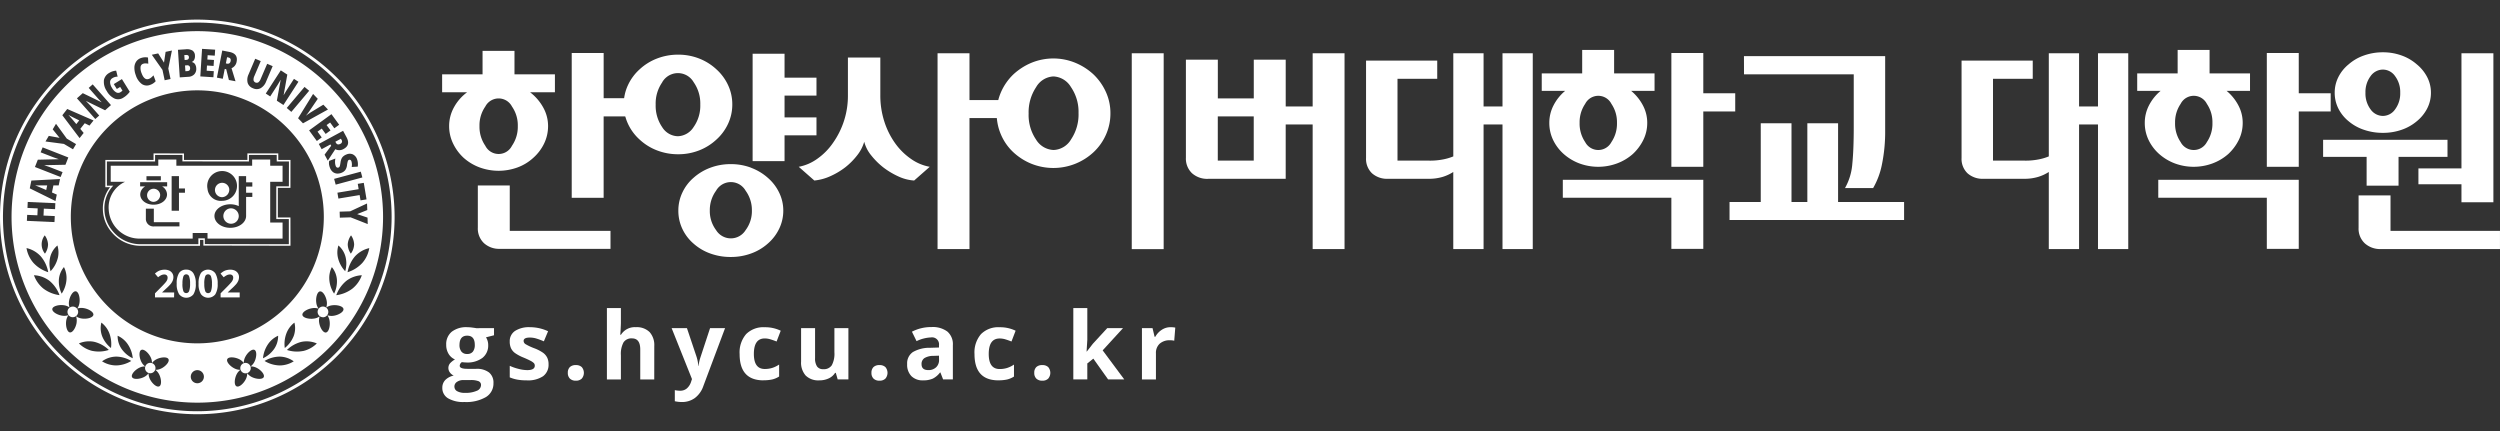 <svg xmlns="http://www.w3.org/2000/svg" xmlns:xlink="http://www.w3.org/1999/xlink" width="254.945" height="44" viewBox="0 0 254.945 44">
  <rect x="0" y="0" width="254.945" height="44" fill="#333333" stroke="none"/>
  <defs>
    <clipPath id="clip-path">
      <rect id="사각형_2610" data-name="사각형 2610" width="254.945" height="40.241" transform="translate(0 0)" fill="#fff"/>
    </clipPath>
  </defs>
  <g id="그룹_3624" data-name="그룹 3624" transform="translate(-90 -13)">
    <g id="그룹_3625" data-name="그룹 3625" transform="translate(11540 5236)">
      <g id="그룹_3625-2" data-name="그룹 3625" transform="translate(-11450 -5221)" clip-path="url(#clip-path)">
        <path id="패스_2190" data-name="패스 2190" d="M97.88,10.51a4.972,4.972,0,0,1,1.327,1.531,3.865,3.865,0,0,1,.506,1.917,4.054,4.054,0,0,1-.4,1.772,4.617,4.617,0,0,1-1.1,1.459,4.843,4.843,0,0,1-1.592.977,5.627,5.627,0,0,1-3.907,0,5.124,5.124,0,0,1-1.616-.977,4.8,4.8,0,0,1-1.074-1.459,4.061,4.061,0,0,1-.4-1.772,3.934,3.934,0,0,1,.494-1.917,4.7,4.7,0,0,1,1.338-1.531H88.909V8.678h4.123V6.29h3.256V8.678h4.124V10.51ZM95.806,24.643h10.273v1.833H94.793a2.285,2.285,0,0,1-1.616-.579,2.057,2.057,0,0,1-.627-1.591V20.013h3.256ZM93.31,11.97a3.345,3.345,0,0,0-.591,1.989,3.4,3.4,0,0,0,.591,2,1.522,1.522,0,0,0,2.725,0,3.4,3.4,0,0,0,.591-2,3.345,3.345,0,0,0-.591-1.989,1.532,1.532,0,0,0-2.725,0m8.815,9.3V6.507h3.256v4.606h3.256v1.858H105.38v8.3Z" transform="translate(-43.822 -3.1)" fill="#fff"/>
        <path id="패스_2191" data-name="패스 2191" d="M133.136,7.355a5.52,5.52,0,0,1,1.749,1.1,4.983,4.983,0,0,1,1.182,1.6,4.584,4.584,0,0,1,.434,1.966,4.637,4.637,0,0,1-.434,1.99,4.983,4.983,0,0,1-1.182,1.6,5.511,5.511,0,0,1-1.749,1.1,5.789,5.789,0,0,1-2.158.4,5.882,5.882,0,0,1-2.17-.4,5.473,5.473,0,0,1-1.761-1.1,4.983,4.983,0,0,1-1.182-1.6,4.638,4.638,0,0,1-.434-1.99,4.584,4.584,0,0,1,.434-1.966,4.983,4.983,0,0,1,1.182-1.6,5.482,5.482,0,0,1,1.761-1.1,5.882,5.882,0,0,1,2.17-.4,5.789,5.789,0,0,1,2.158.4m-3.774,2.411a3.772,3.772,0,0,0-.675,2.279,3.859,3.859,0,0,0,.663,2.3,1.933,1.933,0,0,0,1.6.929,1.976,1.976,0,0,0,1.6-.929,3.764,3.764,0,0,0,.687-2.3,3.775,3.775,0,0,0-.675-2.279,1.85,1.85,0,0,0-3.208,0m9.079,8.731a5.4,5.4,0,0,1,1.7,1.025,4.641,4.641,0,0,1,1.146,1.5,4.144,4.144,0,0,1,.422,1.833,4.2,4.2,0,0,1-.422,1.857,4.641,4.641,0,0,1-1.146,1.5,5.213,5.213,0,0,1-1.7,1.013,5.95,5.95,0,0,1-2.086.362,6.021,6.021,0,0,1-2.11-.362,5.218,5.218,0,0,1-1.7-1.013,4.5,4.5,0,0,1-1.133-1.5A4.291,4.291,0,0,1,131,22.85a4.239,4.239,0,0,1,.41-1.833,4.5,4.5,0,0,1,1.133-1.5,5.4,5.4,0,0,1,1.7-1.025,5.856,5.856,0,0,1,2.11-.374,5.788,5.788,0,0,1,2.086.374m-3.593,2.339a3.34,3.34,0,0,0-.638,2.014,3.22,3.22,0,0,0,.638,2,1.768,1.768,0,0,0,3.015,0,3.221,3.221,0,0,0,.639-2,3.341,3.341,0,0,0-.639-2.014,1.731,1.731,0,0,0-3.015,0M141.83,6.861V9.3h3.256v1.833H141.83v2.219h3.256v1.833H141.83V17.81h-3.256V6.861Z" transform="translate(-61.823 -3.381)" fill="#fff"/>
        <path id="패스_2192" data-name="패스 2192" d="M168.942,7.2v3.835a8.625,8.625,0,0,0,.41,2.7,7.972,7.972,0,0,0,1.109,2.219,6.587,6.587,0,0,0,1.616,1.591,4.773,4.773,0,0,0,1.905.8l-1.592,1.4a4.546,4.546,0,0,1-1.616-.422,7.953,7.953,0,0,1-1.544-.929,7.4,7.4,0,0,1-1.23-1.23,3.6,3.6,0,0,1-.7-1.375,4.028,4.028,0,0,1-.711,1.375,7.07,7.07,0,0,1-1.218,1.23,7.538,7.538,0,0,1-1.543.916,5.148,5.148,0,0,1-1.616.434l-1.591-1.4a4.7,4.7,0,0,0,1.881-.808,6.423,6.423,0,0,0,1.592-1.6,8.3,8.3,0,0,0,1.543-4.9V7.2Zm9.092,4.341h3.256v1.833h-3.256v13.36h-3.256V6.766h3.256Z" transform="translate(-79.168 -3.335)" fill="#fff"/>
        <path id="패스_2193" data-name="패스 2193" d="M208.456,7.744a6.191,6.191,0,0,1,1.857,1.194,5.784,5.784,0,0,1,1.254,1.785,5.2,5.2,0,0,1,.458,2.17,5.281,5.281,0,0,1-.458,2.183,5.454,5.454,0,0,1-1.254,1.772,6,6,0,0,1-1.857,1.182,6.035,6.035,0,0,1-4.5,0,6.034,6.034,0,0,1-1.845-1.182,5.31,5.31,0,0,1-1.242-1.772,5.4,5.4,0,0,1-.446-2.183,5.319,5.319,0,0,1,.446-2.17,5.623,5.623,0,0,1,1.242-1.785,6.233,6.233,0,0,1,1.845-1.194,5.889,5.889,0,0,1,4.5,0m-4.015,7.825a2.185,2.185,0,0,0,1.8,1.061,2.161,2.161,0,0,0,1.772-1.085,4.555,4.555,0,0,0,.76-2.677A4.462,4.462,0,0,0,208,10.215a2.192,2.192,0,0,0-1.785-1.085,2.157,2.157,0,0,0-1.772,1.1,4.608,4.608,0,0,0-.76,2.689,4.438,4.438,0,0,0,.76,2.653m13.011,11.166H214.2V6.767h3.256Z" transform="translate(-98.786 -3.335)" fill="#fff"/>
        <path id="패스_2194" data-name="패스 2194" d="M254.652,6.766V26.735H251.4V14.025h-2.749v5.547h-7.91a2.313,2.313,0,0,1-1.652-.579,2.05,2.05,0,0,1-.615-1.567V7.418h3.256v3.955h3.666V7.418h3.256v4.775H251.4V6.766Zm-9.26,6.439h-3.666v4.51h3.666Z" transform="translate(-117.538 -3.335)" fill="#fff"/>
        <path id="패스_2195" data-name="패스 2195" d="M283.6,26.735V18.873a4.34,4.34,0,0,1-1.061.494,4.824,4.824,0,0,1-1.495.2h-4.1a2.3,2.3,0,0,1-1.639-.567,2.029,2.029,0,0,1-.6-1.555V7.514h7.259V9.372h-4.052v8.344h3.256a6.88,6.88,0,0,0,1.435-.132,5.33,5.33,0,0,0,1-.3V6.767h3.087v5.426h1.93V6.767h3.086V26.735h-3.086V14.026h-1.93V26.735Z" transform="translate(-135.398 -3.335)" fill="#fff"/>
        <path id="패스_2196" data-name="패스 2196" d="M319.155,10.273a4.888,4.888,0,0,1,1.194,1.471,3.765,3.765,0,0,1,.446,1.785,3.9,3.9,0,0,1-.4,1.749,4.9,4.9,0,0,1-1.073,1.435,5.09,5.09,0,0,1-1.592.953,5.534,5.534,0,0,1-3.87,0,5.114,5.114,0,0,1-1.58-.953,4.547,4.547,0,0,1-1.085-1.435,4,4,0,0,1-.386-1.749,3.85,3.85,0,0,1,.434-1.785,4.729,4.729,0,0,1,1.182-1.471h-2.388V8.488h4.124V6.1h3.256V8.488h4.124v1.785Zm4.1,10.9H312.186V19.34h14.326v7.042h-3.256Zm-8.79-9.574a3.309,3.309,0,0,0-.566,1.929,3.336,3.336,0,0,0,.566,1.966,1.512,1.512,0,0,0,2.677,0,3.34,3.34,0,0,0,.567-1.966,3.313,3.313,0,0,0-.567-1.929,1.5,1.5,0,0,0-2.677,0m12.047-1.085h3.256V12.37h-3.256v5.643h-3.256V6.414h3.256Z" transform="translate(-152.813 -3.006)" fill="#fff"/>
        <path id="패스_2197" data-name="패스 2197" d="M354.118,14.186v8.031h1.616V14.186h3.135v8.031H365.6V24.05H347.8V22.217h3.183V14.186Zm-4.848-6.849h14.4v7.524a16.55,16.55,0,0,1-.326,3.509,7.834,7.834,0,0,1-.9,2.424h-2.87a5.923,5.923,0,0,0,.747-2.472q.145-1.459.145-3.7V9.194h-11.19Z" transform="translate(-171.425 -3.616)" fill="#fff"/>
        <path id="패스_2198" data-name="패스 2198" d="M403.35,26.735V18.873a4.353,4.353,0,0,1-1.062.494,4.823,4.823,0,0,1-1.495.2h-4.1a2.3,2.3,0,0,1-1.639-.567,2.029,2.029,0,0,1-.6-1.555V7.514h7.259V9.372h-4.053v8.344h3.256a6.88,6.88,0,0,0,1.435-.132,5.348,5.348,0,0,0,1-.3V6.767h3.086v5.426h1.93V6.767h3.086V26.735h-3.086V14.026h-1.93V26.735Z" transform="translate(-194.418 -3.335)" fill="#fff"/>
        <path id="패스_2199" data-name="패스 2199" d="M438.9,10.273a4.888,4.888,0,0,1,1.194,1.471,3.765,3.765,0,0,1,.446,1.785,3.9,3.9,0,0,1-.4,1.749,4.9,4.9,0,0,1-1.073,1.435,5.088,5.088,0,0,1-1.591.953,5.535,5.535,0,0,1-3.871,0,5.114,5.114,0,0,1-1.58-.953,4.547,4.547,0,0,1-1.085-1.435,4,4,0,0,1-.386-1.749,3.85,3.85,0,0,1,.434-1.785,4.729,4.729,0,0,1,1.182-1.471h-2.388V8.488h4.124V6.1h3.256V8.488h4.124v1.785Zm4.1,10.9H431.93V19.34h14.326v7.042H443Zm-8.79-9.574a3.309,3.309,0,0,0-.566,1.929,3.336,3.336,0,0,0,.566,1.966,1.512,1.512,0,0,0,2.677,0,3.336,3.336,0,0,0,.567-1.966,3.31,3.31,0,0,0-.567-1.929,1.5,1.5,0,0,0-2.677,0m12.047-1.085h3.256V12.37h-3.256v5.643H443V6.414h3.256Z" transform="translate(-211.834 -3.006)" fill="#fff"/>
        <path id="패스_2200" data-name="패스 2200" d="M479.848,15.5v1.736h-4.992v2.942H471.6V17.236h-4.437V15.5ZM475.17,6.9a4.753,4.753,0,0,1,1.543.9,4.132,4.132,0,0,1,1.061,1.3,3.433,3.433,0,0,1,.385,1.592,3.478,3.478,0,0,1-.385,1.616,4.12,4.12,0,0,1-1.061,1.3,4.8,4.8,0,0,1-1.543.868,5.7,5.7,0,0,1-1.906.313,5.875,5.875,0,0,1-1.941-.313,4.769,4.769,0,0,1-1.555-.868,3.968,3.968,0,0,1-1.049-1.3,3.557,3.557,0,0,1-.374-1.616,3.511,3.511,0,0,1,.374-1.592,3.978,3.978,0,0,1,1.049-1.3,4.722,4.722,0,0,1,1.555-.9,5.689,5.689,0,0,1,1.941-.326,5.52,5.52,0,0,1,1.906.326m-1.133,17.882H485.2v1.857H473.047a2.333,2.333,0,0,1-1.628-.579,2.039,2.039,0,0,1-.638-1.591v-3.3h3.256ZM472,9.012a2.686,2.686,0,0,0-.518,1.688A2.686,2.686,0,0,0,472,12.388a1.549,1.549,0,0,0,1.266.675,1.528,1.528,0,0,0,1.242-.675,2.689,2.689,0,0,0,.519-1.688,2.689,2.689,0,0,0-.519-1.688,1.529,1.529,0,0,0-1.242-.675A1.55,1.55,0,0,0,472,9.012m12.528-2.339V21.866h-3.256V20.033h-4.389V18.417h4.389V6.672Z" transform="translate(-230.257 -3.241)" fill="#fff"/>
        <path id="패스_2201" data-name="패스 2201" d="M94.219,61.951v.725l-.818.21a1.428,1.428,0,0,1,.225.786,1.587,1.587,0,0,1-.587,1.311,2.542,2.542,0,0,1-1.63.47l-.257-.014-.21-.023a.474.474,0,0,0-.22.374q0,.309.786.309H92.4a2.027,2.027,0,0,1,1.312.37,1.32,1.32,0,0,1,.451,1.085,1.61,1.61,0,0,1-.765,1.422,3.983,3.983,0,0,1-2.2.505,3.04,3.04,0,0,1-1.672-.381,1.211,1.211,0,0,1-.578-1.069,1.117,1.117,0,0,1,.3-.79,1.668,1.668,0,0,1,.865-.454.957.957,0,0,1-.383-.306.753.753,0,0,1,.009-.949,1.982,1.982,0,0,1,.5-.39,1.405,1.405,0,0,1-.653-.571,1.739,1.739,0,0,1-.241-.926,1.633,1.633,0,0,1,.557-1.324,2.406,2.406,0,0,1,1.59-.468,4.091,4.091,0,0,1,.521.04c.2.027.33.046.386.059Zm-4.036,5.968a.517.517,0,0,0,.283.463,1.557,1.557,0,0,0,.793.168,2.806,2.806,0,0,0,1.2-.21.642.642,0,0,0,.435-.576.407.407,0,0,0-.258-.407,2.111,2.111,0,0,0-.8-.113H91.1a1.118,1.118,0,0,0-.657.185.569.569,0,0,0-.264.489m.519-4.256a1.065,1.065,0,0,0,.194.673.7.7,0,0,0,.592.248.69.69,0,0,0,.589-.248,1.1,1.1,0,0,0,.187-.673q0-.945-.776-.945t-.786.945" transform="translate(-43.841 -30.486)" fill="#fff"/>
        <path id="패스_2202" data-name="패스 2202" d="M106.456,65.627a1.441,1.441,0,0,1-.559,1.226,2.763,2.763,0,0,1-1.672.421,5.22,5.22,0,0,1-.973-.078,3.645,3.645,0,0,1-.753-.227V65.791a4.958,4.958,0,0,0,.9.313,3.626,3.626,0,0,0,.877.126q.776,0,.776-.449a.375.375,0,0,0-.1-.273,1.49,1.49,0,0,0-.355-.239q-.253-.133-.673-.311a4.231,4.231,0,0,1-.886-.468,1.315,1.315,0,0,1-.411-.493,1.629,1.629,0,0,1-.129-.685,1.242,1.242,0,0,1,.54-1.078,2.633,2.633,0,0,1,1.532-.381,4.347,4.347,0,0,1,1.838.412l-.43,1.029a7.78,7.78,0,0,0-.734-.276,2.3,2.3,0,0,0-.7-.108q-.631,0-.631.341a.4.4,0,0,0,.2.332A5.516,5.516,0,0,0,105,64a4.159,4.159,0,0,1,.9.464,1.363,1.363,0,0,1,.421.5,1.519,1.519,0,0,1,.136.669" transform="translate(-50.516 -30.486)" fill="#fff"/>
        <path id="패스_2203" data-name="패스 2203" d="M114.187,70.266a.782.782,0,0,1,.21-.594.852.852,0,0,1,.613-.2.828.828,0,0,1,.6.206.908.908,0,0,1,0,1.171.815.815,0,0,1-.6.213.839.839,0,0,1-.608-.208.777.777,0,0,1-.215-.587" transform="translate(-56.281 -34.241)" fill="#fff"/>
        <path id="패스_2204" data-name="패스 2204" d="M126.874,65.285h-1.427V62.231q0-1.132-.842-1.132a.957.957,0,0,0-.865.407,2.483,2.483,0,0,0-.267,1.319v2.46h-1.427V58.007h1.427V59.49c0,.115-.011.387-.033.814l-.032.421h.075A1.652,1.652,0,0,1,125,59.957a1.852,1.852,0,0,1,1.4.5,1.97,1.97,0,0,1,.477,1.421Z" transform="translate(-60.155 -28.591)" fill="#fff"/>
        <path id="패스_2205" data-name="패스 2205" d="M135.064,62.047h1.561l.987,2.942a4.1,4.1,0,0,1,.174.907h.027a4.045,4.045,0,0,1,.2-.907l.968-2.942h1.53l-2.213,5.9a2.551,2.551,0,0,1-.868,1.225,2.189,2.189,0,0,1-1.316.407,3.332,3.332,0,0,1-.726-.08V68.366a2.472,2.472,0,0,0,.562.061,1.01,1.01,0,0,0,.661-.232,1.5,1.5,0,0,0,.442-.7l.084-.258Z" transform="translate(-66.571 -30.582)" fill="#fff"/>
        <path id="패스_2206" data-name="패스 2206" d="M151.175,67.275q-2.442,0-2.441-2.68a2.857,2.857,0,0,1,.664-2.037,2.49,2.49,0,0,1,1.9-.7,3.625,3.625,0,0,1,1.628.355l-.421,1.1q-.337-.135-.627-.222A2.016,2.016,0,0,0,151.3,63q-1.113,0-1.113,1.581,0,1.534,1.113,1.534a2.548,2.548,0,0,0,.763-.11,2.734,2.734,0,0,0,.7-.344v1.221a2.306,2.306,0,0,1-.7.3,3.952,3.952,0,0,1-.891.084" transform="translate(-73.309 -30.487)" fill="#fff"/>
        <path id="패스_2207" data-name="패스 2207" d="M164.828,67.276l-.192-.669h-.075a1.508,1.508,0,0,1-.651.564,2.22,2.22,0,0,1-.958.2,1.826,1.826,0,0,1-1.389-.493,1.984,1.984,0,0,1-.468-1.42V62.047h1.426V65.1a1.463,1.463,0,0,0,.2.848.732.732,0,0,0,.64.283.962.962,0,0,0,.865-.4,2.474,2.474,0,0,0,.267-1.326v-2.46h1.427v5.229Z" transform="translate(-79.402 -30.582)" fill="#fff"/>
        <path id="패스_2208" data-name="패스 2208" d="M175.246,70.266a.782.782,0,0,1,.21-.594.852.852,0,0,1,.613-.2.829.829,0,0,1,.6.206.909.909,0,0,1,0,1.171.815.815,0,0,1-.6.213.839.839,0,0,1-.608-.208.777.777,0,0,1-.215-.587" transform="translate(-86.376 -34.241)" fill="#fff"/>
        <path id="패스_2209" data-name="패스 2209" d="M186.091,67.171l-.276-.71h-.038a2.112,2.112,0,0,1-.741.629,2.4,2.4,0,0,1-.994.175,1.6,1.6,0,0,1-1.185-.431,1.651,1.651,0,0,1-.433-1.225,1.38,1.38,0,0,1,.582-1.228,3.372,3.372,0,0,1,1.757-.437l.907-.028v-.229a.711.711,0,0,0-.814-.8,3.708,3.708,0,0,0-1.473.379l-.472-.963a4.243,4.243,0,0,1,2-.473,2.49,2.49,0,0,1,1.613.458,1.693,1.693,0,0,1,.561,1.394v3.484Zm-.421-2.423-.552.019a1.769,1.769,0,0,0-.926.225.7.7,0,0,0-.3.626q0,.6.692.6a1.1,1.1,0,0,0,.793-.286,1,1,0,0,0,.3-.757Z" transform="translate(-89.914 -30.477)" fill="#fff"/>
        <path id="패스_2210" data-name="패스 2210" d="M198.407,67.275q-2.442,0-2.441-2.68a2.855,2.855,0,0,1,.664-2.037,2.49,2.49,0,0,1,1.9-.7,3.625,3.625,0,0,1,1.628.355l-.421,1.1q-.337-.135-.627-.222a2.016,2.016,0,0,0-.58-.086q-1.113,0-1.113,1.581,0,1.534,1.113,1.534a2.544,2.544,0,0,0,.762-.11,2.729,2.729,0,0,0,.7-.344v1.221a2.305,2.305,0,0,1-.7.3,3.952,3.952,0,0,1-.891.084" transform="translate(-96.588 -30.487)" fill="#fff"/>
        <path id="패스_2211" data-name="패스 2211" d="M207.986,70.266a.782.782,0,0,1,.21-.594.852.852,0,0,1,.613-.2.829.829,0,0,1,.6.206.909.909,0,0,1,0,1.171.814.814,0,0,1-.6.213.838.838,0,0,1-.608-.208.777.777,0,0,1-.215-.587" transform="translate(-102.513 -34.241)" fill="#fff"/>
        <path id="패스_2212" data-name="패스 2212" d="M217.217,62.441l.622-.8,1.464-1.59h1.609l-2.077,2.269,2.2,2.96h-1.647l-1.506-2.118-.613.491v1.627h-1.427V58.007h1.427v3.246l-.075,1.188Z" transform="translate(-106.387 -28.591)" fill="#fff"/>
        <path id="패스_2213" data-name="패스 2213" d="M232.555,61.853a2.309,2.309,0,0,1,.482.042l-.107,1.338a1.624,1.624,0,0,0-.421-.047,1.512,1.512,0,0,0-1.064.35,1.268,1.268,0,0,0-.381.982V67.18h-1.427V61.951h1.081l.21.879H231a1.97,1.97,0,0,1,.657-.709,1.621,1.621,0,0,1,.9-.269" transform="translate(-113.184 -30.486)" fill="#fff"/>
        <path id="패스_2214" data-name="패스 2214" d="M35.424,26.9v.664H28.96v-.659L25.854,26.9v.664H20.94v2.785l.477,0a3.544,3.544,0,0,0-.729,2.312,3.643,3.643,0,0,0,.9,2.283,3.824,3.824,0,0,0,2.995,1.378h6.011v-.6h.342V36.3l8.883.016-.005-2.885H38.53V30.416h1.284l.005-2.852H38.575V26.9Zm.158.822v-.663l2.833-.006v.668h1.246c0,.146-.005,2.391-.006,2.536H38.372v3.336h1.279c0,.145,0,2.422,0,2.569l-8.567-.014v-.587h-.658v.6H24.578a3.667,3.667,0,0,1-2.872-1.319,3.488,3.488,0,0,1-.862-2.184,3.37,3.37,0,0,1,.786-2.341l.115-.13-.648,0V27.722h4.915v-.663l2.787,0v.658Z" transform="translate(-10.196 -13.256)" fill="#fff"/>
        <path id="패스_2215" data-name="패스 2215" d="M34.258,33.116a.786.786,0,1,0,.865.781.8.8,0,0,0-.865-.781m-7.153-1.421a.669.669,0,1,0-.663.758.706.706,0,0,0,.663-.758m7.047-.564a.733.733,0,1,0-.725.846.767.767,0,0,0,.725-.846m5.438-.721V28.772H38.329v-.635H36.488v.635H28.759v-.635H26.916v.635H22.065v1.637h1.459a2.862,2.862,0,0,0-1.665,2.818A3.141,3.141,0,0,0,25.073,36.2h5.35v-.574h1.514V36.2H39.59V34.561H38.329V30.409Zm-13.88-.577h1.467v.431H25.711Zm-.635,1.863a.973.973,0,0,1,.509-.82h-.521v-.431H27.82v.431H27.3a.974.974,0,0,1,.507.82c0,.578-.588,1.047-1.366,1.047s-1.366-.47-1.366-1.047m4,3.26-2.569,0a.77.77,0,0,1-.857-.808v-1h.813v1.378h2.612Zm.561-3.435h-.611v1.835h-.748V29.832h.748v1.256h.611Zm2.3-.389a1.519,1.519,0,1,1,1.488,1.216,1.358,1.358,0,0,1-1.488-1.216m4.569-.233h-.634v.623h.634v.431h-.634V33.9h0c-.007.661-.718,1.2-1.614,1.2s-1.609-.539-1.614-1.2.719-1.2,1.614-1.2a2.005,2.005,0,0,1,.865.188V29.832h.75v.633h.634Z" transform="translate(-10.774 -13.868)" fill="#fff"/>
        <path id="패스_2216" data-name="패스 2216" d="M33.107,53.111H31.161V52.7l.7-.706c.207-.212.342-.359.405-.442a.941.941,0,0,0,.138-.227.589.589,0,0,0,.042-.217.314.314,0,0,0-.092-.248.354.354,0,0,0-.247-.083.713.713,0,0,0-.314.075,1.641,1.641,0,0,0-.318.21l-.32-.377a1.928,1.928,0,0,1,.341-.247,1.216,1.216,0,0,1,.3-.111,1.443,1.443,0,0,1,.358-.04,1.089,1.089,0,0,1,.462.094.754.754,0,0,1,.31.268.71.71,0,0,1,.111.392.956.956,0,0,1-.068.362,1.371,1.371,0,0,1-.209.345,5.053,5.053,0,0,1-.5.5l-.358.336v.027h1.214Z" transform="translate(-15.355 -24.786)" fill="#fff"/>
        <path id="패스_2217" data-name="패스 2217" d="M37.482,51.714a1.934,1.934,0,0,1-.239,1.079.929.929,0,0,1-1.464-.012,1.912,1.912,0,0,1-.244-1.067,1.959,1.959,0,0,1,.238-1.087.826.826,0,0,1,.733-.349.817.817,0,0,1,.729.367,1.914,1.914,0,0,1,.246,1.07m-1.362,0a2.158,2.158,0,0,0,.088.734.306.306,0,0,0,.3.222.311.311,0,0,0,.3-.224,2.132,2.132,0,0,0,.091-.732,2.094,2.094,0,0,0-.092-.735.309.309,0,0,0-.594,0,2.177,2.177,0,0,0-.089.735" transform="translate(-17.515 -24.781)" fill="#fff"/>
        <path id="패스_2218" data-name="패스 2218" d="M41.88,51.714a1.933,1.933,0,0,1-.24,1.079.928.928,0,0,1-1.463-.012,1.9,1.9,0,0,1-.244-1.067,1.959,1.959,0,0,1,.238-1.087.925.925,0,0,1,1.462.017,1.918,1.918,0,0,1,.247,1.07m-1.363,0a2.158,2.158,0,0,0,.088.734.311.311,0,0,0,.6,0,2.132,2.132,0,0,0,.091-.732,2.1,2.1,0,0,0-.092-.735.312.312,0,0,0-.3-.224.308.308,0,0,0-.3.224,2.12,2.12,0,0,0-.09.735" transform="translate(-19.682 -24.781)" fill="#fff"/>
        <path id="패스_2219" data-name="패스 2219" d="M46.3,53.111H44.353V52.7l.7-.706c.207-.212.342-.359.406-.442a.971.971,0,0,0,.137-.227.569.569,0,0,0,.042-.217.314.314,0,0,0-.091-.248.354.354,0,0,0-.247-.083.712.712,0,0,0-.314.075,1.654,1.654,0,0,0-.318.21l-.32-.377a1.909,1.909,0,0,1,.341-.247,1.2,1.2,0,0,1,.3-.111,1.446,1.446,0,0,1,.358-.04,1.091,1.091,0,0,1,.462.094.765.765,0,0,1,.309.268.71.71,0,0,1,.112.392.986.986,0,0,1-.068.362,1.374,1.374,0,0,1-.209.345,5.092,5.092,0,0,1-.5.5l-.359.336v.027H46.3Z" transform="translate(-21.857 -24.786)" fill="#fff"/>
        <path id="패스_2220" data-name="패스 2220" d="M20.121,0a20.121,20.121,0,1,0,20.12,20.121A20.144,20.144,0,0,0,20.121,0m0,39.937A19.816,19.816,0,1,1,39.936,20.121,19.839,19.839,0,0,1,20.121,39.937" transform="translate(0 0)" fill="#fff"/>
        <path id="패스_2221" data-name="패스 2221" d="M20.152,5.248a.281.281,0,0,0,.2-.081.264.264,0,0,0,.058-.2c-.01-.158-.112-.23-.3-.217l-.171.012.033.5ZM21.265,2.32A18.943,18.943,0,1,0,40.208,21.265,18.945,18.945,0,0,0,21.265,2.32M38.6,20.561l-1.032.417,1.056.357.021.659L36.9,21.307l-1.1.034-.019-.614,1.076-.034,1.716-.8ZM37.258,24.08a1.689,1.689,0,0,1-.336.929,1.683,1.683,0,0,1-.316-.935,1.7,1.7,0,0,1,.337-.93,1.7,1.7,0,0,1,.315.936m-.91,2.722a2.977,2.977,0,0,1-.726-1.312,2.41,2.41,0,0,1,.032-1.315,2.271,2.271,0,0,1,.736,1.2,2.82,2.82,0,0,1-.042,1.422m2.175-7.32-.614.1-.091-.542-2.165.359-.1-.6,2.165-.359-.09-.544.614-.1Zm-.427-2.238-2.719.734-.16-.59,2.72-.734ZM35.215,29.088a2.975,2.975,0,0,1-.487-1.418,2.423,2.423,0,0,1,.258-1.289,2.28,2.28,0,0,1,.518,1.31,2.829,2.829,0,0,1-.29,1.4m1.922-14.2a.87.87,0,0,1,.424.506,1.479,1.479,0,0,1,.063.739l-.616.034a1.159,1.159,0,0,0-.024-.575.243.243,0,0,0-.11-.144.177.177,0,0,0-.14-.005.2.2,0,0,0-.115.118A2.434,2.434,0,0,0,36.53,16a1.067,1.067,0,0,1-.187.5.906.906,0,0,1-.4.274,1,1,0,0,1-.474.065.767.767,0,0,1-.4-.175.942.942,0,0,1-.273-.4,1.545,1.545,0,0,1-.1-.367,1.217,1.217,0,0,1,.016-.346l.634-.24a1.61,1.61,0,0,0-.034.4,1.086,1.086,0,0,0,.064.346.282.282,0,0,0,.125.165.2.2,0,0,0,.164.006.181.181,0,0,0,.084-.06.315.315,0,0,0,.055-.107c.014-.046.035-.161.063-.345a1.39,1.39,0,0,1,.11-.4.741.741,0,0,1,.194-.247,1.087,1.087,0,0,1,.318-.179.8.8,0,0,1,.649,0m-.657-1.756q.437.808-.294,1.2a.867.867,0,0,1-.848.025l-.766,1.162-.329-.608.674-.907-.074-.136-.9.488-.29-.534,2.477-1.341Zm-1.536-2.35.787,1.082-.494.359-.429-.589-.36.26.4.546-.494.36-.4-.547-.429.313.428.589-.5.365-.787-1.082ZM33.551,9.219l-.822,1.208a5.573,5.573,0,0,1-.407.533c.07-.058.161-.124.273-.2s.2-.137.269-.179l1.255-.764.471.493-2.548,1.409-.5-.519,1.53-2.477ZM32.672,8.4l-1.818,2.154-.467-.4L32.2,8.007Zm-2.229-1.65L30.069,8.84l.008,0q.214-.368.353-.585l.692-1.07.456.295L30.048,9.85l-.671-.435L29.764,7.3l-.012-.007c-.154.272-.274.477-.365.616L28.7,8.976l-.453-.293,1.531-2.366ZM26.5,6.71l.671-1.577.563.239-.648,1.522A.815.815,0,0,0,27,7.328a.334.334,0,0,0,.492.21.848.848,0,0,0,.248-.37L28.39,5.65l.56.239-.665,1.56a1.317,1.317,0,0,1-.567.691.882.882,0,0,1-.783,0,.872.872,0,0,1-.536-.549,1.281,1.281,0,0,1,.1-.877M23.81,4.295l.725.143c.6.117.847.449.74.993a.871.871,0,0,1-.521.669l.408,1.33L24.485,7.3l-.272-1.1-.15-.029-.2,1.005-.6-.117Zm-2.061-.17,1.336.084-.039.61-.727-.047-.029.443.674.043-.038.609-.674-.043-.033.531.728.046-.04.62-1.335-.085Zm-.483,4.232a12.9,12.9,0,1,1-12.9,12.9,12.894,12.894,0,0,1,12.9-12.9m9.8,25.121a2.925,2.925,0,0,1-.88,1.154,3.054,3.054,0,0,1,.176-1.52,2.472,2.472,0,0,1,.807-1.069,2.322,2.322,0,0,1-.1,1.436M29.08,34.754a2.882,2.882,0,0,1-1.116.925,3.043,3.043,0,0,1,.514-1.438,2.461,2.461,0,0,1,1.029-.86,2.311,2.311,0,0,1-.426,1.373m-14.4.925h0a2.9,2.9,0,0,1-1.116-.925,2.3,2.3,0,0,1-.425-1.373,2.462,2.462,0,0,1,1.028.86,3.026,3.026,0,0,1,.514,1.438m-2.221-1.048a2.925,2.925,0,0,1-.88-1.154,2.321,2.321,0,0,1-.1-1.436,2.466,2.466,0,0,1,.806,1.069,3.048,3.048,0,0,1,.176,1.52M20.075,4.17a1.112,1.112,0,0,1,.692.125.622.622,0,0,1,.258.514.8.8,0,0,1-.07.411.447.447,0,0,1-.241.233l0,.019a.517.517,0,0,1,.318.21.835.835,0,0,1,.123.412.8.8,0,0,1-.191.618.866.866,0,0,1-.612.263l-.875.059L19.29,4.222Zm-2.8.419.593.942.164-1.1.644-.136-.368,1.833L18.536,7.2l-.6.127-.223-1.054L16.625,4.726Zm-2.248.842a.964.964,0,0,1,.485-.367,1.34,1.34,0,0,1,.725-.053l.03.627a1.85,1.85,0,0,0-.277-.031.74.74,0,0,0-.269.045.377.377,0,0,0-.243.326,1.293,1.293,0,0,0,.1.618q.278.764.743.594a.818.818,0,0,0,.254-.148,2.672,2.672,0,0,0,.222-.215l.221.6a1.292,1.292,0,0,1-.547.365.91.91,0,0,1-.861-.079,1.788,1.788,0,0,1-.622-.911,2.089,2.089,0,0,1-.139-.768,1.109,1.109,0,0,1,.183-.609m-3.3,1.939a1.064,1.064,0,0,1,.544-.781,1.526,1.526,0,0,1,.715-.234l.15.61a.992.992,0,0,0-.533.153.469.469,0,0,0-.238.4,1.119,1.119,0,0,0,.2.6A1.124,1.124,0,0,0,13,8.565a.423.423,0,0,0,.432-.023.875.875,0,0,0,.2-.16l-.233-.375-.341.212-.309-.5.828-.511.8,1.292a2.2,2.2,0,0,1-.651.6.953.953,0,0,1-.885.1,1.767,1.767,0,0,1-.807-.768,1.629,1.629,0,0,1-.294-1.066M9.585,8.643l1.91.925.008-.006q-.3-.3-.47-.5l-.843-.955.407-.36,1.864,2.113-.6.528L9.932,9.447l-.01.009q.332.332.5.517l.84.951-.4.357L8.989,9.169ZM8,10.257l2.682,1.17-.413.523-.483-.24-.454.574.344.417-.415.525L7.5,10.895ZM6.119,13l1.1.2-.7-.866.336-.568,1.1,1.513.947.56-.313.529-.928-.549L5.783,13.57ZM5,15.43l2.122-.052,0-.01c-.27-.09-.485-.165-.645-.228L5.29,14.678l.2-.506L8.111,15.2l-.29.744-2.148.045L5.668,16c.3.095.524.173.676.233l1.182.461-.2.5L4.707,16.172ZM7.923,27.67a2.974,2.974,0,0,1-.488,1.418,2.852,2.852,0,0,1-.289-1.4,2.274,2.274,0,0,1,.519-1.31,2.429,2.429,0,0,1,.258,1.289M4.343,17.556l2.92-.156-.134.652-.539,0-.149.718.493.218-.135.656-2.62-1.294ZM7.029,25.49A2.961,2.961,0,0,1,6.3,26.8a2.834,2.834,0,0,1-.041-1.422A2.267,2.267,0,0,1,7,24.175a2.421,2.421,0,0,1,.032,1.315M3.915,21.054l1.042.046.031-.706-1.043-.047.028-.611,2.814.125-.026.612-1.148-.052-.031.706,1.147.051L6.7,21.79l-2.815-.126Zm2.129,3.02a1.677,1.677,0,0,1-.316.935,1.5,1.5,0,0,1-.02-1.865,1.708,1.708,0,0,1,.336.93m-2.2.366a2.813,2.813,0,0,1,1.464.852A3.429,3.429,0,0,1,6.062,26.9h0a3.451,3.451,0,0,1-1.5-.94,3.038,3.038,0,0,1-.714-1.517m.758,2.767h0A2.835,2.835,0,0,1,6.2,27.79a3.443,3.443,0,0,1,1.015,1.451,3.46,3.46,0,0,1-1.642-.666,3.053,3.053,0,0,1-.966-1.368m4.354,4.826c-.072.5-.4,1.052-.689,1.01s-.45-.664-.38-1.163a1.322,1.322,0,0,1,.234-.6,1.3,1.3,0,0,1-.635.056c-.5-.072-1.055-.4-1.012-.69s.666-.447,1.164-.377a1.27,1.27,0,0,1,.595.232,1.306,1.306,0,0,1-.055-.636c.069-.483.372-1.016.657-1.016.011,0,.022,0,.032,0,.295.044.451.666.379,1.166a1.279,1.279,0,0,1-.234.6,1.293,1.293,0,0,1,.638-.054c.5.07,1.054.394,1.012.688S10,31.7,9.5,31.626a1.283,1.283,0,0,1-.6-.232,1.3,1.3,0,0,1,.055.639m1.617,2.9a2.89,2.89,0,0,1-1.38-.77,2.654,2.654,0,0,1,1.05-.214,2.406,2.406,0,0,1,.54.059,3.25,3.25,0,0,1,1.458.821,3.261,3.261,0,0,1-1.668.1M13,36.409a2.741,2.741,0,0,1-1.448-.419A2.521,2.521,0,0,1,13,35.509h.013a3.076,3.076,0,0,1,1.517.445A3.1,3.1,0,0,1,13,36.409m4.594.306a1.29,1.29,0,0,1-.611.144,1.269,1.269,0,0,1,.4.482c.219.443.265,1.07.005,1.2s-.732-.287-.95-.729a1.3,1.3,0,0,1-.143-.611,1.262,1.262,0,0,1-.484.4c-.441.218-1.068.263-1.2,0s.289-.732.732-.95a1.274,1.274,0,0,1,.609-.14,1.3,1.3,0,0,1-.4-.483c-.219-.442-.264-1.071,0-1.2a.234.234,0,0,1,.107-.024c.268,0,.65.368.841.756a1.267,1.267,0,0,1,.142.609,1.28,1.28,0,0,1,.484-.4c.443-.216,1.07-.261,1.2,0s-.29.732-.731.948m3.674,1.51a.669.669,0,1,1,.668-.669.669.669,0,0,1-.668.669M28.04,37.6c-.13.26-.758.215-1.2,0a1.291,1.291,0,0,1-.486-.4,1.3,1.3,0,0,1-.142.611c-.217.442-.687.861-.948.729s-.215-.754,0-1.2a1.262,1.262,0,0,1,.4-.482,1.292,1.292,0,0,1-.61-.144c-.443-.216-.862-.686-.731-.948s.755-.216,1.2,0a1.3,1.3,0,0,1,.484.4,1.269,1.269,0,0,1,.143-.609c.19-.387.573-.756.84-.756a.23.23,0,0,1,.107.024c.262.129.215.758,0,1.2a1.32,1.32,0,0,1-.4.483,1.272,1.272,0,0,1,.608.14c.444.218.861.689.733.95m1.611-1.189a3.1,3.1,0,0,1-1.526-.455,3.067,3.067,0,0,1,1.516-.445h.015a2.524,2.524,0,0,1,1.444.482,2.744,2.744,0,0,1-1.448.419m2.422-1.478a3.259,3.259,0,0,1-1.667-.1,3.247,3.247,0,0,1,1.458-.821,2.416,2.416,0,0,1,.54-.059,2.65,2.65,0,0,1,1.05.214,2.893,2.893,0,0,1-1.381.77m3.088-3.592a1.3,1.3,0,0,1-.635-.056,1.316,1.316,0,0,1,.233.6c.072.5-.083,1.121-.377,1.163s-.619-.512-.689-1.01a1.308,1.308,0,0,1,.055-.639,1.291,1.291,0,0,1-.6.232c-.5.073-1.123-.082-1.164-.376s.513-.618,1.012-.688a1.288,1.288,0,0,1,.637.054,1.284,1.284,0,0,1-.233-.6c-.073-.5.082-1.122.378-1.166l.031,0c.287,0,.588.533.659,1.016a1.33,1.33,0,0,1-.056.636,1.281,1.281,0,0,1,.595-.232c.5-.07,1.123.082,1.165.377s-.512.619-1.013.69m2.885-4.132a3.055,3.055,0,0,1-.969,1.368,3.452,3.452,0,0,1-1.64.666,3.432,3.432,0,0,1,1.015-1.451,2.819,2.819,0,0,1,1.593-.584Zm-1.457-.31a3.436,3.436,0,0,1,.749-1.606,2.819,2.819,0,0,1,1.467-.852,3.054,3.054,0,0,1-.714,1.517,3.434,3.434,0,0,1-1.5.94M26.418,36.205a.533.533,0,1,0,.243.714.533.533,0,0,0-.243-.714M5.073,18.053c-.167,0-.285,0-.357-.009.062.023.164.062.306.12s.419.176.833.358l.1-.47-.472,0H5.073M34,30.409a.546.546,0,0,0,.077,1.086.677.677,0,0,0,.078,0A.546.546,0,0,0,34,30.409m1.86-16.6a.266.266,0,0,0,.107-.413l-.057-.106-.567.306.055.1c.1.188.255.225.461.113M9.109,31.026a.544.544,0,1,0-.617.464.706.706,0,0,0,.078,0,.545.545,0,0,0,.539-.469m7.122,5.179a.532.532,0,1,0,.716.243.534.534,0,0,0-.716-.243M24.665,5.346q.057-.285-.251-.346L24.3,4.977l-.123.632.112.022c.209.042.336-.053.381-.284m-4.658.47.039.59.215-.015c.19-.012.277-.119.264-.318a.285.285,0,0,0-.091-.211.31.31,0,0,0-.226-.06ZM8.435,11.028q-.222-.113-.315-.167c.046.048.119.128.22.244s.3.345.585.693l.3-.376L8.8,11.211c-.095-.046-.216-.108-.364-.183" transform="translate(-1.144 -1.143)" fill="#fff"/>
      </g>
    </g>
    <rect id="사각형_2609" data-name="사각형 2609" width="194" height="44" transform="translate(90 13)" fill="none"/>
  </g>
</svg>
